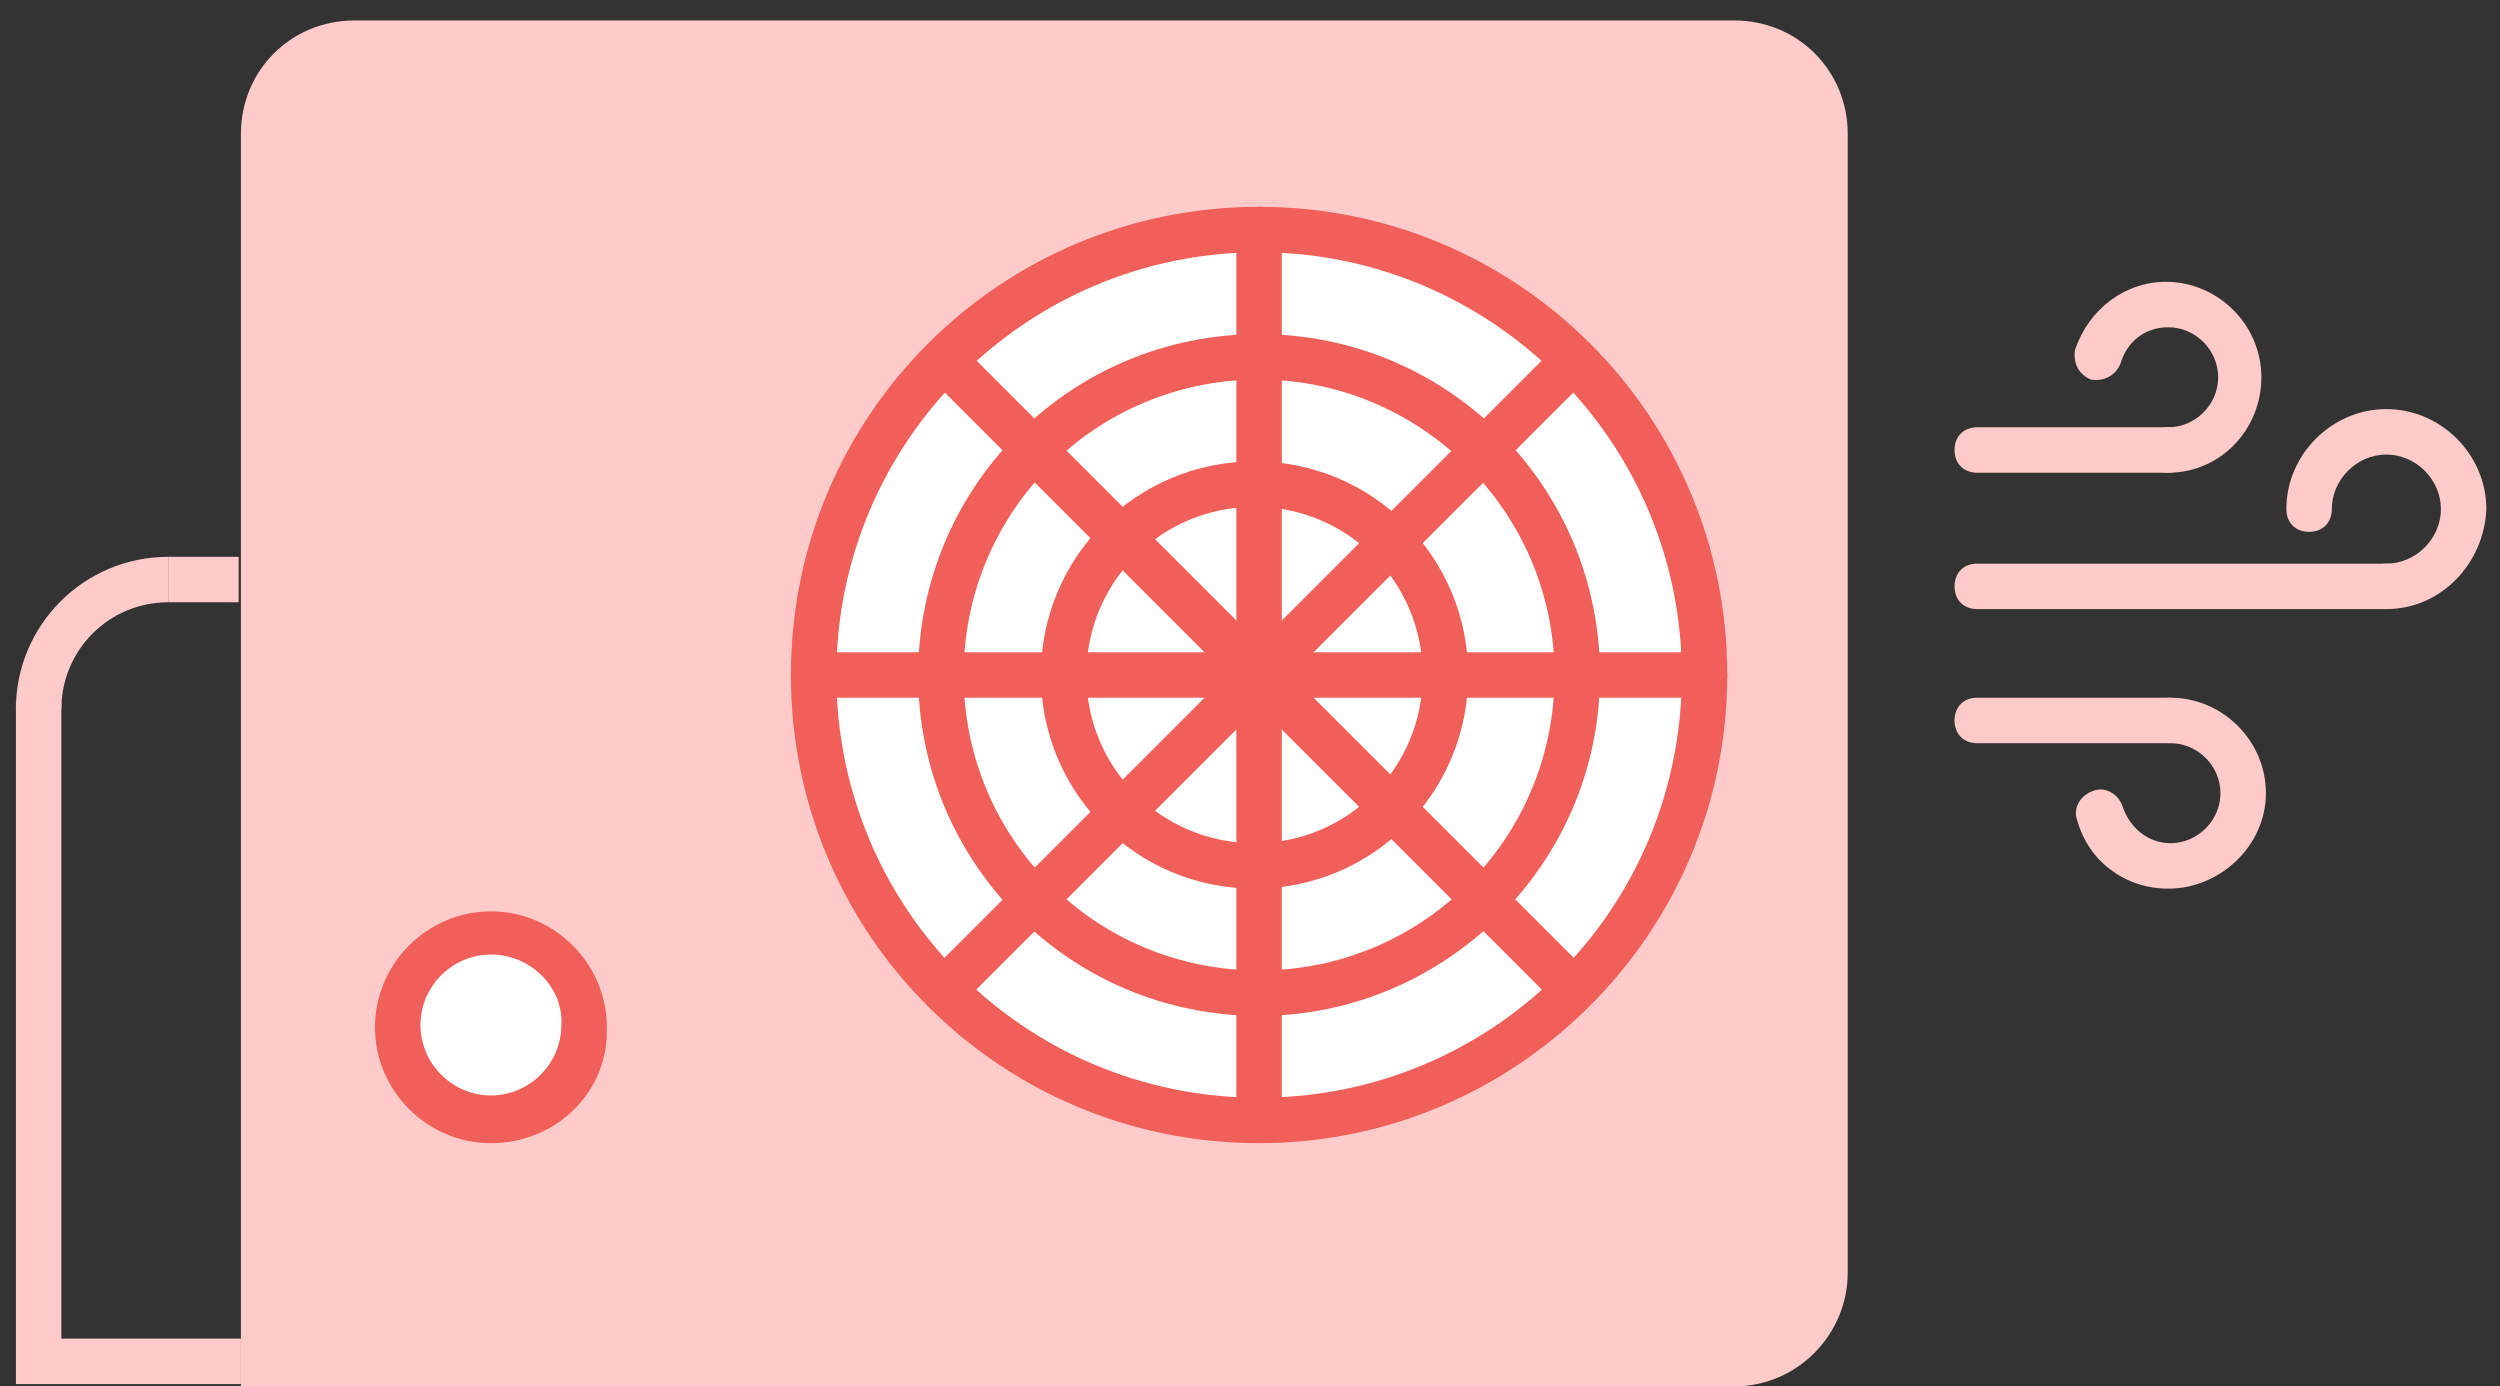 <?xml version="1.0" encoding="UTF-8" standalone="no"?>
<svg width="110px" height="61px" viewBox="0 0 110 61" version="1.1" xmlns="http://www.w3.org/2000/svg" xmlns:xlink="http://www.w3.org/1999/xlink">
    <rect x="0" y="0" width="110" height="61" fill="#333333" stroke="none"/>
    <!-- Generator: Sketch 39.1 (31720) - http://www.bohemiancoding.com/sketch -->
    <title>Air</title>
    <desc>Created with Sketch.</desc>
    <defs></defs>
    <g id="-" stroke="none" stroke-width="1" fill="none" fill-rule="evenodd">
        <g id="main_page_red" transform="translate(-509, -1730)">
            <g id="SERVICES" transform="translate(258, 1349)">
                <g id="Group-11" transform="translate(0, 140)">
                    <g id="Group-10-Copy-3" transform="translate(158, 211)">
                        <g id="Air" transform="translate(93, 30)">
                            <circle id="Oval" fill="#1D87E4" cx="21.6" cy="40.7" r="2"></circle>
                            <path d="M76.3,61 L10.6,61 L10.6,5.9 C10.6,3.1 12.8,0.9 15.6,0.9 L76.3,0.9 C79.1,0.9 81.3,3.1 81.3,5.9 L81.3,56 C81.3,58.7 79.1,61 76.3,61 L76.3,61 Z" id="Shape" fill="#FFCACA"></path>
                            <path d="M95.4,20.8 L87,20.8 C86.4,20.8 86,20.4 86,19.8 C86,19.2 86.4,18.8 87,18.8 L95.4,18.8 C96,18.8 96.4,19.2 96.4,19.8 C96.4,20.4 95.9,20.8 95.4,20.8 L95.4,20.8 Z" id="Shape" fill="#FFCACA"></path>
                            <path d="M95.4,20.8 C94.8,20.8 94.4,20.4 94.4,19.8 C94.4,19.2 94.8,18.8 95.4,18.8 C96.6,18.8 97.6,17.8 97.6,16.6 C97.6,15.4 96.6,14.4 95.4,14.4 C94.4,14.4 93.6,15 93.3,16 C93.1,16.5 92.6,16.8 92,16.7 C91.5,16.5 91.2,16 91.3,15.4 C91.9,13.6 93.5,12.4 95.3,12.4 C97.6,12.4 99.5,14.3 99.5,16.6 C99.5,18.9 97.7,20.8 95.4,20.8 L95.4,20.8 Z" id="Shape" fill="#FFCACA"></path>
                            <path d="M95.4,32.7 L87,32.7 C86.4,32.7 86,32.3 86,31.7 C86,31.1 86.4,30.7 87,30.7 L95.4,30.7 C96,30.7 96.4,31.1 96.4,31.7 C96.4,32.3 95.9,32.7 95.4,32.7 L95.4,32.7 Z" id="Shape" fill="#FFCACA"></path>
                            <path d="M95.4,39.1 C93.5,39.1 91.9,37.9 91.4,36.1 C91.2,35.6 91.5,35 92.1,34.8 C92.6,34.6 93.2,34.9 93.4,35.5 C93.7,36.4 94.5,37.1 95.5,37.1 C96.7,37.1 97.7,36.1 97.7,34.9 C97.7,33.7 96.7,32.7 95.5,32.7 C94.9,32.7 94.5,32.3 94.5,31.7 C94.5,31.1 94.9,30.7 95.5,30.7 C97.8,30.7 99.7,32.6 99.7,34.9 C99.7,37.2 97.7,39.1 95.4,39.1 L95.4,39.1 Z" id="Shape" fill="#FFCACA"></path>
                            <path d="M105,26.8 L87,26.8 C86.4,26.8 86,26.4 86,25.8 C86,25.2 86.4,24.8 87,24.8 L105,24.8 C105.6,24.8 106,25.2 106,25.8 C106,26.4 105.5,26.8 105,26.8 L105,26.8 Z" id="Shape" fill="#FFCACA"></path>
                            <path d="M105,26.8 C104.4,26.8 104,26.4 104,25.8 C104,25.2 104.4,24.8 105,24.8 C106.3,24.8 107.4,23.7 107.4,22.4 C107.4,21.1 106.3,20 105,20 C103.7,20 102.6,21.1 102.6,22.4 C102.6,23 102.2,23.4 101.6,23.4 C101,23.4 100.6,23 100.6,22.4 C100.6,20 102.6,18 105,18 C107.4,18 109.4,20 109.4,22.4 C109.3,24.8 107.4,26.8 105,26.8 L105,26.8 Z" id="Shape" fill="#FFCACA"></path>
                            <circle id="Oval" fill="#FFFFFF" cx="21.6" cy="45.2" r="4.1"></circle>
                            <path d="M21.6,50.3 C18.8,50.3 16.5,48 16.5,45.2 C16.5,42.4 18.8,40.1 21.6,40.1 C24.4,40.1 26.7,42.4 26.7,45.2 C26.8,48 24.5,50.3 21.6,50.3 L21.6,50.3 Z M21.6,42 C19.9,42 18.5,43.4 18.5,45.1 C18.5,46.8 19.9,48.2 21.6,48.2 C23.3,48.2 24.7,46.8 24.7,45.1 C24.8,43.5 23.4,42 21.6,42 L21.6,42 Z" id="Shape" fill="#F05F5A"></path>
                            <circle id="Oval" fill="#FFFFFF" cx="55.4" cy="29.7" r="19.6"></circle>
                            <path d="M55.4,50.3 C44,50.3 34.8,41.1 34.8,29.7 C34.8,18.3 44,9.1 55.4,9.1 C66.8,9.1 76,18.3 76,29.7 C76,41.1 66.7,50.3 55.4,50.3 L55.4,50.3 Z M55.4,11.1 C45.2,11.1 36.8,19.4 36.8,29.7 C36.8,40 45.1,48.3 55.4,48.3 C65.7,48.3 74,40 74,29.7 C74,19.4 65.6,11.1 55.4,11.1 L55.4,11.1 Z" id="Shape" fill="#F05F5A"></path>
                            <circle id="Oval" fill="#FFFFFF" cx="55.4" cy="29.7" r="14"></circle>
                            <path d="M55.4,44.7 C47.1,44.7 40.4,38 40.4,29.7 C40.4,21.4 47.1,14.7 55.4,14.7 C63.7,14.7 70.4,21.4 70.4,29.7 C70.4,38 63.6,44.7 55.4,44.7 L55.4,44.7 Z M55.4,16.7 C48.2,16.7 42.4,22.5 42.4,29.7 C42.4,36.9 48.2,42.7 55.4,42.7 C62.6,42.7 68.4,36.9 68.4,29.7 C68.4,22.5 62.5,16.7 55.4,16.7 L55.4,16.7 Z" id="Shape" fill="#F05F5A"></path>
                            <circle id="Oval" fill="#FFFFFF" cx="55.2" cy="29.7" r="8.4"></circle>
                            <path d="M55.2,39.1 C50,39.1 45.8,34.9 45.8,29.7 C45.8,24.5 50,20.3 55.2,20.3 C60.4,20.3 64.6,24.5 64.6,29.7 C64.6,34.9 60.4,39.1 55.2,39.1 L55.2,39.1 Z M55.2,22.3 C51.1,22.3 47.8,25.6 47.8,29.7 C47.8,33.8 51.1,37.1 55.2,37.1 C59.3,37.1 62.6,33.8 62.6,29.7 C62.6,25.6 59.3,22.3 55.2,22.3 L55.2,22.3 Z" id="Shape" fill="#F05F5A"></path>
                            <path d="M35.8,29.7 L75,29.7" id="Shape" fill="#FFFFFF"></path>
                            <path d="M75,30.7 L35.8,30.7 C35.2,30.7 34.8,30.3 34.8,29.7 C34.8,29.1 35.2,28.7 35.8,28.7 L75,28.7 C75.6,28.7 76,29.1 76,29.7 C76,30.3 75.5,30.7 75,30.7 L75,30.7 Z" id="Shape" fill="#F05F5A"></path>
                            <path d="M55.4,10.1 L55.4,48.9" id="Shape" fill="#FFFFFF"></path>
                            <path d="M55.4,49.9 C54.8,49.9 54.4,49.5 54.4,48.9 L54.4,10.1 C54.4,9.5 54.8,9.1 55.4,9.1 C56,9.1 56.4,9.5 56.4,10.1 L56.4,48.9 C56.4,49.4 55.9,49.9 55.4,49.9 L55.4,49.9 Z" id="Shape" fill="#F05F5A"></path>
                            <path d="M41.7,16 L69.1,43.4" id="Shape" fill="#FFFFFF"></path>
                            <path d="M69.1,44.4 C68.8,44.4 68.6,44.3 68.4,44.1 L41,16.7 C40.6,16.3 40.6,15.7 41,15.3 C41.4,14.9 42,14.9 42.4,15.3 L69.8,42.7 C70.2,43.1 70.2,43.7 69.8,44.1 C69.6,44.3 69.3,44.4 69.1,44.4 L69.1,44.4 Z" id="Shape" fill="#F05F5A"></path>
                            <path d="M41.7,43.4 L69.1,16" id="Shape" fill="#FFFFFF"></path>
                            <path d="M41.7,44.4 C41.4,44.4 41.2,44.3 41,44.1 C40.6,43.7 40.6,43.1 41,42.7 L68.4,15.3 C68.8,14.9 69.4,14.9 69.8,15.3 C70.2,15.7 70.2,16.3 69.8,16.7 L42.4,44.1 C42.2,44.3 41.9,44.4 41.7,44.4 L41.7,44.4 Z" id="Shape" fill="#F05F5A"></path>
                            <path d="M2.7,31.2 L0.7,31.2 C0.7,27.5 3.7,24.5 7.4,24.5 L7.4,26.5 C4.8,26.5 2.7,28.6 2.7,31.2 L2.7,31.2 Z" id="Shape" fill="#FFCACA"></path>
                            <rect id="Rectangle-path" fill="#FFCACA" x="7.4" y="24.5" width="3.1" height="2"></rect>
                            <polygon id="Shape" fill="#FFCACA" points="10.6 60.9 0.7 60.9 0.7 30.9 2.7 30.9 2.7 58.9 10.6 58.9"></polygon>
                        </g>
                    </g>
                </g>
            </g>
        </g>
    </g>
</svg>